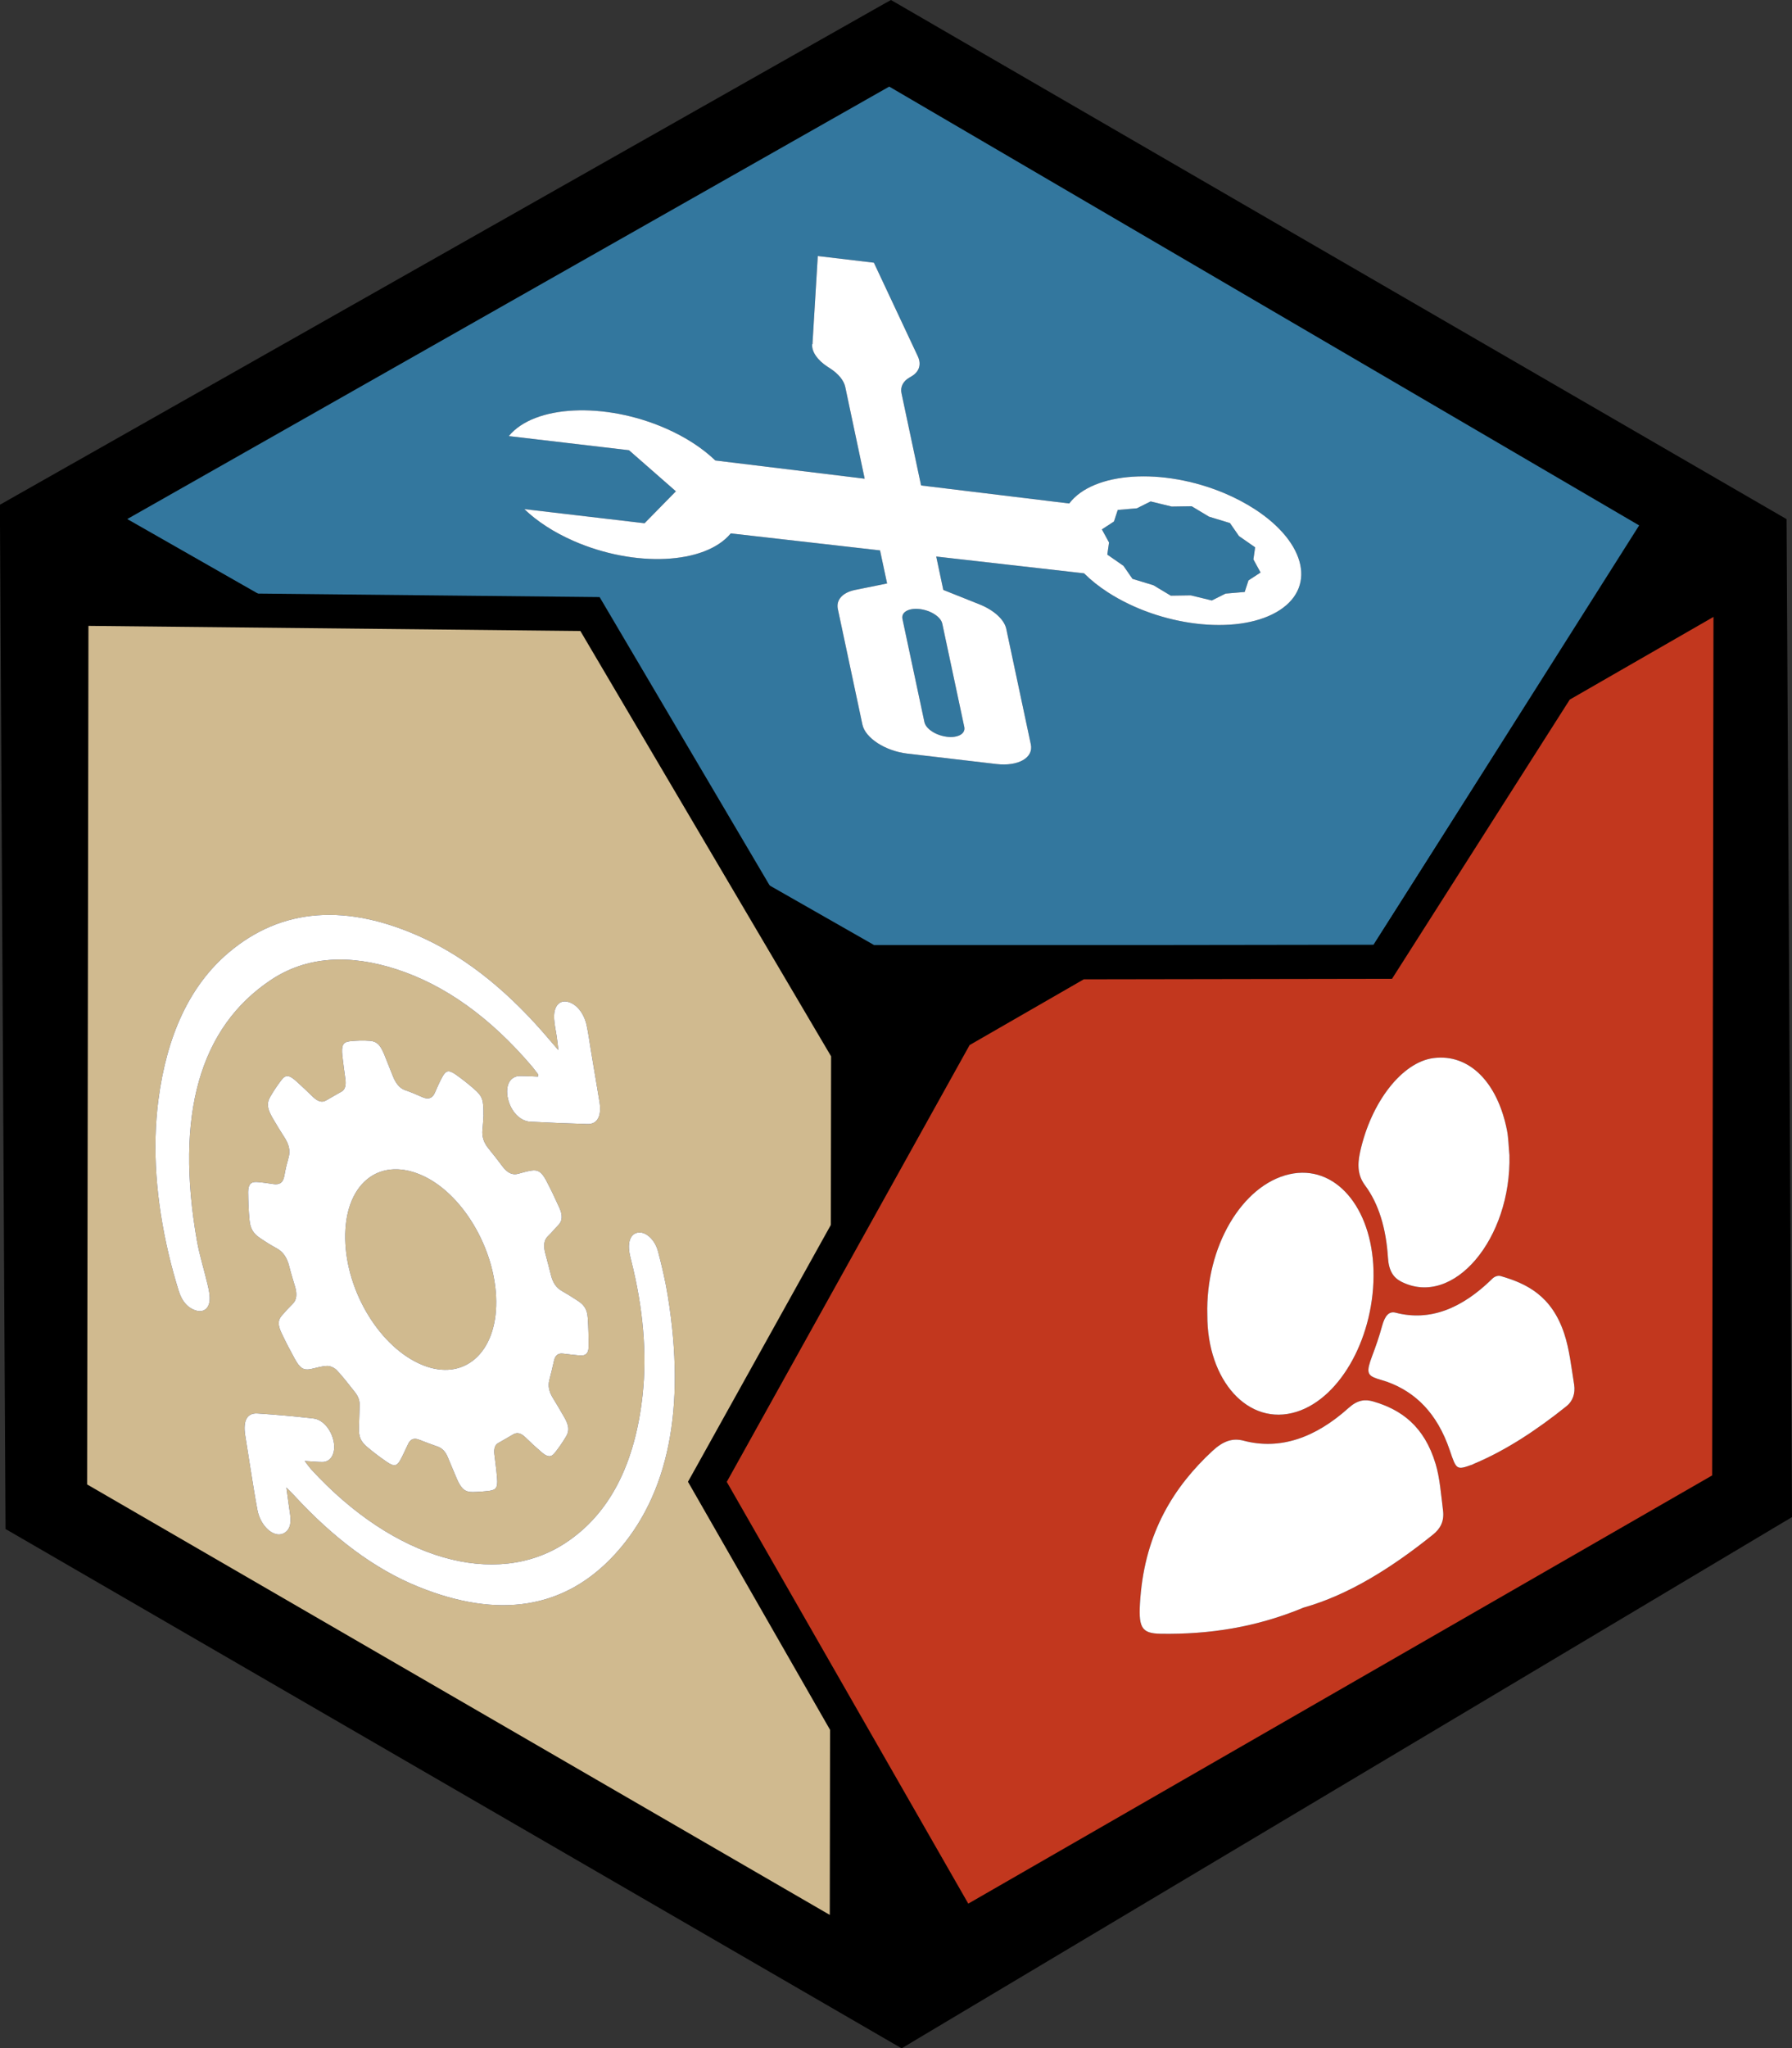 <?xml version="1.0" encoding="UTF-8"?>
<svg id="Layer_2" xmlns="http://www.w3.org/2000/svg" viewBox="0 0 175.04 200">
  <rect x="0" y="0" width="175.04" height="200" fill="#333333" stroke="none"/>
  <defs>
    <style>
      .cls-1 {
        fill: #33779e;
      }

      .cls-2 {
        fill: #d0ba8f;
      }

      .cls-3 {
        fill: #1b1f3b;
      }

      .cls-4 {
        fill: #fff;
      }

      .cls-5 {
        fill: #c2371e;
      }
    </style>
  </defs>
  <g id="Layer_1-2" data-name="Layer_1">
    <path d="M154.38,113.85l-1.81-1.05h0s-1.82,1.03-1.82,1.03"/>
    <g>
      <polygon class="cls-3" points="2.18 148.33 1.66 50.24 87.01 1.91 172.85 51.64 173.37 147.19 88.05 198.08 2.18 148.33"/>
      <path class="cls-3" d="M87,3.82c28.07,16.26,56.14,32.52,84.2,48.78.17,31.22.33,62.44.5,93.66-27.89,16.63-55.78,33.27-83.67,49.9L3.83,147.37c-.17-32.06-.34-64.11-.52-96.17C31.21,35.4,59.11,19.61,87,3.82"/>
      <polyline points="88.07 200 89.74 199 135.38 171.78 173.41 149.1 175.04 148.13 175.03 146.24 174.75 94.27 174.52 52.59 174.51 50.69 172.87 49.74 128.54 24.06 88.67 .95 87.03 0 87.03 0 87.02 0 85.37 .93 1.69 48.32 0 49.28 0 51.22 .53 147.39 .54 149.29 2.18 150.24 86.38 199.02 88.07 200"/>
      <path class="cls-3" d="M8.67,61.14c24.17,14,48.33,28,72.5,42-8.16-13.84-16.33-27.69-24.49-41.53l-48.01-.47h0Z"/>
      <g>
        <polygon class="cls-1" points="84.94 93.93 9.08 50.67 86.87 6.54 162.43 50.74 135.09 93.93 84.94 93.93"/>
        <path d="M86.85,8.45c24.42,14.28,48.84,28.57,73.26,42.85l-25.94,40.97c-16.27,0-32.53,0-48.8,0L12.43,50.68c24.81-14.07,49.62-28.15,74.42-42.22M86.88,4.63l-1.66.94L10.8,47.8l-5.06,2.87,5.06,2.88,72.95,41.59.76.43h51.5l.97-1.54,25.94-40.97,1.83-2.9-2.96-1.73L88.52,5.59l-1.65-.96h0Z"/>
      </g>
      <g>
        <polygon class="cls-2" points="6.86 145.9 6.98 59.44 57.63 59.96 82.83 102.69 82.7 189.84 6.86 145.9"/>
        <path d="M8.64,61.11c16.02.17,32.03.33,48.05.5,8.16,13.84,16.33,27.69,24.49,41.53l-.13,83.83L8.51,144.94l.13-83.83M5.33,57.77v3.34s-.13,83.83-.13,83.83v1.91l1.65.96,72.53,42.02,4.96,2.87v-5.74s.14-83.83.14-83.83v-.91l-.46-.78-3.24-5.49-21.26-36.04-.95-1.61-1.87-.02-15.67-.16-32.37-.33-3.34-.03h0Z"/>
      </g>
      <g>
        <polygon class="cls-5" points="69.09 144.69 93.49 100.83 105.42 93.96 135.07 93.91 152.16 67.07 169.03 57.36 168.9 145.01 93.97 188.12 69.09 144.69"/>
        <path d="M167.37,60.23c-.04,27.94-.08,55.89-.13,83.83l-72.66,41.81c-7.87-13.73-15.73-27.46-23.59-41.18l23.72-42.65,11.15-6.42c10.04-.02,20.08-.03,30.11-.05,5.79-9.09,11.57-18.18,17.36-27.26,4.68-2.69,9.36-5.38,14.03-8.07M170.7,54.49l-4.97,2.86-7.65,4.4-6.38,3.67-.71.4-.44.69-5.79,9.09-10.6,16.65-13.24.02-15.05.02h-.88l-.77.44-11.15,6.42-.79.46-.45.8-11.86,21.32-11.86,21.32-.91,1.63.93,1.62,9.62,16.79,13.98,24.4,1.65,2.88,2.87-1.66,72.66-41.81,1.66-.95v-1.91l.07-41.92.06-41.92v-5.74h0,0Z"/>
      </g>
      <g>
        <path class="cls-3" d="M79.33,33.62c-.05.73.52,1.55,1.52,2.2l.22.14c.82.53,1.36,1.19,1.49,1.81l1.9,8.97-14.59-1.78c-1.26-1.21-2.92-2.29-4.84-3.13-5.98-2.62-12.85-2.29-15.33.75l11.74,1.38,4.58,4.01-3.06,3.12-11.74-1.38c.61.59,1.33,1.16,2.17,1.7.8.52,1.69.99,2.62,1.4,5.99,2.63,12.87,2.3,15.37-.73l14.58,1.66.69,3.23-3.12.63c-1.23.25-1.88.97-1.69,1.87l2.4,11.28c.28,1.31,2.24,2.58,4.38,2.83l8.7,1.02c2.14.25,3.65-.61,3.37-1.92l-2.4-11.28c-.19-.9-1.2-1.82-2.59-2.38l-3.56-1.42-.69-3.26,14.44,1.64c.66.66,1.44,1.28,2.32,1.85,5.13,3.32,12.49,4.2,16.45,1.95,3.96-2.25,3.01-6.76-2.12-10.08-.89-.57-1.87-1.09-2.91-1.53-6.05-2.55-12.85-2.11-15.19.99l-14.47-1.76-1.91-8.99c-.14-.63.15-1.19.78-1.55l.17-.1c.77-.44,1.01-1.16.65-1.95l-4.3-9.16-5.48-.65-.52,8.6h0ZM89.85,59.47c1.07.13,2.05.76,2.19,1.42l2.15,10.09c.14.66-.62,1.09-1.69.96-1.07-.13-2.05-.76-2.2-1.42l-2.15-10.09h0c-.14-.66.62-1.09,1.69-.96h0ZM111.05,49.63l1.34-.67,2.06.5,1.95-.03,1.7,1.02,2.04.62.88,1.27,1.58,1.1-.17,1.18.7,1.28-1.18.77-.37,1.13-1.87.16-1.34.67-2.06-.5-1.95.03-1.7-1.02-2.04-.62-.88-1.27-1.58-1.1.17-1.18-.7-1.28,1.18-.77.37-1.13,1.87-.16Z"/>
        <g>
          <path class="cls-3" d="M127.37,156.95c-4.67,1.95-9.28,2.64-13.97,2.57-1.96-.03-2.24-.61-2.01-3.52.5-6.37,3.25-10.82,7.05-14.34,1.03-.95,1.95-1.28,3.04-.99,3.53.93,6.98-.26,10.25-3.2.87-.78,1.59-.87,2.41-.63,2.71.79,4.98,2.39,6.09,6.1.41,1.36.53,2.99.72,4.52.14,1.09-.26,1.8-.98,2.38-4.02,3.23-8.23,5.88-12.62,7.12Z"/>
          <path class="cls-3" d="M117.93,128.39c-.19-6.65,3.4-12.7,8.03-13.74,4.43-.99,8.03,3.19,8.2,9.37.17,6.3-3.12,12.45-7.52,13.83-4.71,1.47-8.74-3.07-8.71-9.46Z"/>
          <path class="cls-3" d="M147.44,112.79c.2,8.14-5.47,14.94-10.57,12.35-.78-.4-1.22-1.07-1.3-2.38-.18-2.79-.88-5.2-2.24-7.03-.66-.89-.78-1.88-.48-3.24,1.07-4.89,4.11-8.79,7.18-9.18,3.44-.44,6.23,2.31,7.17,7.05.15.77.16,1.62.24,2.43Z"/>
          <path class="cls-3" d="M143.9,142.97c-1.64.59-1.63.58-2.29-1.37-1.24-3.65-3.38-5.69-6.12-6.68-.31-.11-.62-.19-.93-.29-1.05-.34-1.11-.68-.53-2.23.36-.95.7-1.93.97-2.93.27-.98.66-1.47,1.32-1.3,3.34.87,6.47-.39,9.45-3.32.22-.22.56-.33.8-.26,2.6.75,5,1.95,6.22,5.62.5,1.5.7,3.29.97,4.99.13.86-.14,1.62-.75,2.1-2.93,2.35-5.99,4.36-9.1,5.65Z"/>
        </g>
        <g>
          <path class="cls-3" d="M47.23,108.86c-.03.48-.05.96-.1,1.42-.08.69.12,1.3.61,1.89.45.55.89,1.11,1.32,1.69.51.69,1.01.89,1.54.75.44-.12.87-.25,1.33-.32.61-.09.97.13,1.41.95.47.89.9,1.8,1.31,2.71.31.69.29,1.25-.08,1.63-.36.37-.69.78-1.06,1.13-.38.37-.44.92-.25,1.65.19.73.39,1.46.57,2.19.18.7.51,1.19,1.04,1.49.54.31,1.07.64,1.6.99.6.39.88.83.94,1.63.07.98.09,1.94.08,2.88,0,.65-.36.85-.83.81-.54-.05-1.09-.11-1.64-.18-.48-.07-.79.14-.91.71-.14.63-.29,1.25-.45,1.86-.15.57-.04,1.13.34,1.75.39.63.76,1.27,1.13,1.91.44.77.5,1.28.18,1.83-.35.59-.73,1.14-1.13,1.64-.36.45-.72.41-1.29-.09-.53-.45-1.05-.93-1.56-1.43-.44-.43-.81-.52-1.18-.31-.5.29-.99.58-1.49.86-.33.19-.43.56-.37,1.1.09.76.2,1.53.26,2.28.08.93-.07,1.19-.73,1.28-.54.07-1.08.11-1.64.12-.78.01-1.14-.31-1.6-1.39-.28-.66-.56-1.32-.83-1.98-.23-.58-.56-.91-1.01-1.07-.59-.21-1.18-.42-1.78-.66-.51-.21-.86-.07-1.08.38-.25.52-.49,1.07-.76,1.57-.35.64-.63.69-1.35.2-.63-.43-1.25-.9-1.86-1.41-.7-.58-.88-1.05-.85-1.96.03-.7.05-1.4.07-2.1.02-.48-.13-.92-.46-1.33-.58-.72-1.15-1.49-1.77-2.14-.26-.27-.67-.43-.95-.42-.56.02-1.08.2-1.62.31-.68.13-1.03-.08-1.54-1.01-.45-.82-.89-1.66-1.29-2.51-.38-.81-.36-1.26.03-1.71.34-.4.69-.78,1.06-1.14.4-.39.45-.98.21-1.75-.19-.64-.39-1.28-.55-1.92-.21-.83-.58-1.41-1.23-1.76-.54-.29-1.08-.63-1.61-.99-.67-.45-.96-.92-1.04-1.78-.09-.91-.12-1.82-.13-2.71,0-.75.27-1.04.88-.99.52.04,1.05.12,1.58.2.58.09.96-.11,1.08-.83.1-.62.25-1.2.41-1.77.19-.66.03-1.3-.44-2.01-.39-.6-.77-1.23-1.13-1.85-.51-.88-.59-1.41-.24-2.03.34-.6.72-1.16,1.12-1.68.41-.53.75-.49,1.42.11.56.5,1.11,1.03,1.66,1.56.45.43.86.57,1.25.35.51-.3,1.03-.59,1.54-.88.37-.21.44-.67.36-1.26-.1-.75-.21-1.5-.29-2.25-.1-.98.05-1.32.72-1.4.65-.07,1.32-.1,2-.04.67.06.99.41,1.37,1.32.29.71.57,1.42.85,2.13.28.7.65,1.18,1.21,1.37.56.19,1.12.43,1.68.68.57.25.97.11,1.21-.44.22-.52.45-1.03.71-1.51.36-.68.64-.75,1.36-.24.59.42,1.18.88,1.75,1.38.84.73.94,1.07.92,2.59ZM33.72,120.98c.1,5.2,3.45,10.63,7.55,12.3,4.02,1.64,7.25-1.15,7.2-6.23-.05-5.11-3.35-10.65-7.39-12.35-4.2-1.77-7.46,1.02-7.36,6.28Z"/>
          <path class="cls-3" d="M54.54,102.51c-.07-.55-.1-.88-.15-1.22-.08-.58-.22-1.18-.26-1.76-.09-1.19.44-1.88,1.25-1.73.87.16,1.65,1.07,1.92,2.3.17.78.27,1.57.4,2.35.29,1.72.58,3.44.86,5.15.22,1.37-.21,2.18-1.17,2.15-1.86-.05-3.72-.13-5.6-.23-.99-.05-1.88-.99-2.17-2.23-.3-1.29.19-2.23,1.18-2.23.58,0,1.17.04,1.75.06,0-.07.01-.14.02-.21-.19-.24-.37-.5-.56-.73-4.09-4.82-8.53-8-13.28-9.54-4.59-1.49-8.77-1.28-12.25,1.03-6.99,4.64-9.4,13.25-7.24,25.5.25,1.41.71,2.84,1.04,4.26.12.5.23,1.05.2,1.49-.05.86-.61,1.24-1.29,1.05-.79-.22-1.41-.86-1.74-1.95-.36-1.16-.68-2.32-.96-3.49-1.26-5.33-1.63-10.4-1.02-15.12.82-6.31,3.07-11.18,6.84-14.38,5.21-4.42,11.61-4.86,19.03-1.44,4.45,2.05,8.57,5.47,12.37,9.98.22.26.45.52.82.95Z"/>
          <path class="cls-3" d="M27.97,145.22c.14,1.04.25,1.85.37,2.66.14.95-.08,1.59-.69,1.86-.93.41-2.2-.73-2.5-2.28-.28-1.45-.49-2.9-.73-4.35-.16-.99-.31-1.98-.47-2.98-.22-1.41.18-2.19,1.21-2.12,1.82.12,3.64.28,5.46.49.91.1,1.74,1.09,1.97,2.24.22,1.12-.24,2-1.09,2.01-.52,0-1.05-.06-1.74-.1.3.39.46.62.63.81,8.1,8.83,18.03,11.68,24.85,7.19,4.3-2.83,6.79-7.68,7.53-14.45.44-4.1.05-8.49-1.11-13.1-.06-.25-.13-.51-.17-.76-.21-1.18.17-1.97.95-2,.71-.03,1.55.74,1.84,1.86.38,1.44.72,2.9.95,4.33,1.78,10.97.1,19.45-5.12,25.18-4.93,5.42-11.44,6.39-19.27,3.21-4.27-1.73-8.29-4.77-12.09-8.89-.2-.22-.41-.42-.78-.79Z"/>
        </g>
      </g>
      <g>
        <path class="cls-4" d="M79.33,33.62c-.05.73.52,1.55,1.52,2.2l.22.14c.82.53,1.36,1.19,1.49,1.81l1.9,8.97-14.59-1.78c-1.26-1.21-2.92-2.29-4.84-3.13-5.98-2.62-12.85-2.29-15.33.75l11.74,1.38,4.58,4.01-3.06,3.12-11.74-1.38c.61.59,1.33,1.16,2.17,1.7.8.52,1.69.99,2.62,1.4,5.99,2.63,12.87,2.3,15.37-.73l14.58,1.66.69,3.23-3.12.63c-1.23.25-1.88.97-1.69,1.87l2.4,11.28c.28,1.31,2.24,2.58,4.38,2.83l8.7,1.02c2.14.25,3.65-.61,3.37-1.92l-2.4-11.28c-.19-.9-1.2-1.82-2.59-2.38l-3.56-1.42-.69-3.26,14.44,1.64c.66.66,1.44,1.28,2.32,1.85,5.13,3.32,12.49,4.2,16.45,1.95,3.96-2.25,3.01-6.76-2.12-10.08-.89-.57-1.87-1.09-2.91-1.53-6.05-2.55-12.85-2.11-15.19.99l-14.47-1.76-1.91-8.99c-.14-.63.15-1.19.78-1.55l.17-.1c.77-.44,1.01-1.16.65-1.95l-4.3-9.16-5.48-.65-.52,8.6h0ZM89.85,59.47c1.07.13,2.05.76,2.19,1.42l2.15,10.09c.14.66-.62,1.09-1.69.96-1.07-.13-2.05-.76-2.2-1.42l-2.15-10.09h0c-.14-.66.62-1.09,1.69-.96h0ZM111.05,49.63l1.34-.67,2.06.5,1.95-.03,1.7,1.02,2.04.62.88,1.27,1.58,1.1-.17,1.18.7,1.28-1.18.77-.37,1.13-1.87.16-1.34.67-2.06-.5-1.95.03-1.7-1.02-2.04-.62-.88-1.27-1.58-1.1.17-1.18-.7-1.28,1.18-.77.37-1.13,1.87-.16Z"/>
        <g>
          <path class="cls-4" d="M127.37,156.95c-4.67,1.95-9.28,2.64-13.97,2.57-1.96-.03-2.24-.61-2.01-3.52.5-6.37,3.25-10.82,7.05-14.34,1.03-.95,1.95-1.28,3.04-.99,3.53.93,6.98-.26,10.25-3.2.87-.78,1.59-.87,2.41-.63,2.71.79,4.98,2.39,6.09,6.1.41,1.36.53,2.99.72,4.52.14,1.09-.26,1.8-.98,2.38-4.02,3.23-8.23,5.88-12.62,7.12Z"/>
          <path class="cls-4" d="M117.93,128.39c-.19-6.65,3.4-12.7,8.03-13.74,4.43-.99,8.03,3.19,8.2,9.37.17,6.3-3.12,12.45-7.52,13.83-4.71,1.47-8.74-3.07-8.71-9.46Z"/>
          <path class="cls-4" d="M147.44,112.79c.2,8.14-5.47,14.94-10.57,12.35-.78-.4-1.22-1.07-1.3-2.38-.18-2.79-.88-5.2-2.24-7.03-.66-.89-.78-1.88-.48-3.24,1.07-4.89,4.11-8.79,7.18-9.18,3.44-.44,6.23,2.31,7.17,7.05.15.77.16,1.62.24,2.43Z"/>
          <path class="cls-4" d="M143.9,142.97c-1.64.59-1.63.58-2.29-1.37-1.24-3.65-3.38-5.69-6.12-6.68-.31-.11-.62-.19-.93-.29-1.05-.34-1.11-.68-.53-2.23.36-.95.7-1.93.97-2.93.27-.98.66-1.47,1.32-1.3,3.34.87,6.47-.39,9.45-3.32.22-.22.56-.33.8-.26,2.6.75,5,1.95,6.22,5.62.5,1.5.7,3.29.97,4.99.13.86-.14,1.62-.75,2.1-2.93,2.35-5.99,4.36-9.1,5.65Z"/>
        </g>
        <g>
          <path class="cls-4" d="M47.23,108.86c-.03.48-.05.96-.1,1.42-.08.69.12,1.3.61,1.89.45.55.89,1.11,1.32,1.69.51.69,1.01.89,1.54.75.44-.12.87-.25,1.33-.32.61-.09.97.13,1.41.95.47.89.9,1.8,1.31,2.71.31.69.29,1.25-.08,1.63-.36.37-.69.78-1.06,1.13-.38.37-.44.92-.25,1.65.19.73.39,1.46.57,2.19.18.7.51,1.19,1.04,1.49.54.31,1.07.64,1.6.99.6.39.88.83.94,1.63.07.98.09,1.94.08,2.88,0,.65-.36.85-.83.81-.54-.05-1.09-.11-1.64-.18-.48-.07-.79.14-.91.71-.14.63-.29,1.25-.45,1.86-.15.57-.04,1.13.34,1.75.39.63.76,1.27,1.13,1.91.44.77.5,1.28.18,1.83-.35.59-.73,1.14-1.13,1.64-.36.45-.72.41-1.29-.09-.53-.45-1.05-.93-1.56-1.43-.44-.43-.81-.52-1.18-.31-.5.29-.99.58-1.49.86-.33.19-.43.56-.37,1.1.09.76.2,1.53.26,2.28.08.93-.07,1.19-.73,1.28-.54.07-1.08.11-1.64.12-.78.01-1.14-.31-1.6-1.39-.28-.66-.56-1.32-.83-1.98-.23-.58-.56-.91-1.01-1.07-.59-.21-1.18-.42-1.78-.66-.51-.21-.86-.07-1.08.38-.25.52-.49,1.07-.76,1.57-.35.64-.63.69-1.35.2-.63-.43-1.25-.9-1.86-1.41-.7-.58-.88-1.05-.85-1.96.03-.7.05-1.4.07-2.1.02-.48-.13-.92-.46-1.33-.58-.72-1.15-1.49-1.77-2.14-.26-.27-.67-.43-.95-.42-.56.02-1.08.2-1.62.31-.68.13-1.03-.08-1.54-1.01-.45-.82-.89-1.66-1.29-2.51-.38-.81-.36-1.26.03-1.71.34-.4.69-.78,1.06-1.14.4-.39.45-.98.21-1.75-.19-.64-.39-1.28-.55-1.92-.21-.83-.58-1.41-1.23-1.76-.54-.29-1.08-.63-1.61-.99-.67-.45-.96-.92-1.04-1.78-.09-.91-.12-1.82-.13-2.71,0-.75.27-1.04.88-.99.52.04,1.05.12,1.58.2.58.09.96-.11,1.08-.83.1-.62.25-1.2.41-1.77.19-.66.03-1.3-.44-2.01-.39-.6-.77-1.23-1.13-1.85-.51-.88-.59-1.41-.24-2.03.34-.6.72-1.16,1.12-1.68.41-.53.75-.49,1.42.11.56.5,1.11,1.03,1.66,1.56.45.43.86.57,1.25.35.51-.3,1.03-.59,1.54-.88.37-.21.44-.67.36-1.26-.1-.75-.21-1.5-.29-2.25-.1-.98.05-1.32.72-1.4.65-.07,1.32-.1,2-.04.67.06.99.41,1.37,1.32.29.71.57,1.42.85,2.13.28.7.65,1.18,1.21,1.37.56.19,1.12.43,1.68.68.57.25.97.11,1.21-.44.22-.52.45-1.03.71-1.51.36-.68.64-.75,1.36-.24.59.42,1.18.88,1.75,1.38.84.73.94,1.07.92,2.59ZM33.72,120.98c.1,5.2,3.45,10.63,7.55,12.3,4.02,1.64,7.25-1.15,7.2-6.23-.05-5.11-3.35-10.65-7.39-12.35-4.2-1.77-7.46,1.02-7.36,6.28Z"/>
          <path class="cls-4" d="M54.54,102.51c-.07-.55-.1-.88-.15-1.22-.08-.58-.22-1.18-.26-1.76-.09-1.19.44-1.88,1.25-1.73.87.16,1.65,1.07,1.92,2.3.17.78.27,1.57.4,2.35.29,1.72.58,3.44.86,5.15.22,1.37-.21,2.18-1.17,2.15-1.86-.05-3.72-.13-5.6-.23-.99-.05-1.88-.99-2.17-2.23-.3-1.29.19-2.23,1.18-2.23.58,0,1.17.04,1.75.06,0-.07.01-.14.02-.21-.19-.24-.37-.5-.56-.73-4.09-4.82-8.53-8-13.28-9.54-4.59-1.49-8.77-1.28-12.25,1.03-6.99,4.64-9.4,13.25-7.24,25.5.25,1.41.71,2.84,1.04,4.26.12.5.23,1.05.2,1.49-.05.86-.61,1.24-1.29,1.05-.79-.22-1.41-.86-1.74-1.95-.36-1.16-.68-2.32-.96-3.49-1.26-5.33-1.63-10.4-1.02-15.12.82-6.31,3.07-11.18,6.84-14.38,5.21-4.42,11.61-4.86,19.03-1.44,4.45,2.05,8.57,5.47,12.37,9.98.22.26.45.52.82.95Z"/>
          <path class="cls-4" d="M27.97,145.22c.14,1.04.25,1.85.37,2.66.14.95-.08,1.59-.69,1.86-.93.41-2.2-.73-2.5-2.28-.28-1.45-.49-2.9-.73-4.35-.16-.99-.31-1.98-.47-2.98-.22-1.41.18-2.19,1.21-2.12,1.82.12,3.64.28,5.46.49.91.1,1.74,1.09,1.97,2.24.22,1.12-.24,2-1.09,2.01-.52,0-1.05-.06-1.74-.1.3.39.46.62.63.81,8.1,8.83,18.03,11.68,24.85,7.19,4.3-2.83,6.79-7.68,7.53-14.45.44-4.1.05-8.49-1.11-13.1-.06-.25-.13-.51-.17-.76-.21-1.18.17-1.97.95-2,.71-.03,1.55.74,1.84,1.86.38,1.44.72,2.9.95,4.33,1.78,10.97.1,19.45-5.12,25.18-4.93,5.42-11.44,6.39-19.27,3.21-4.27-1.73-8.29-4.77-12.09-8.89-.2-.22-.41-.42-.78-.79Z"/>
        </g>
      </g>
    </g>
  </g>
</svg>
